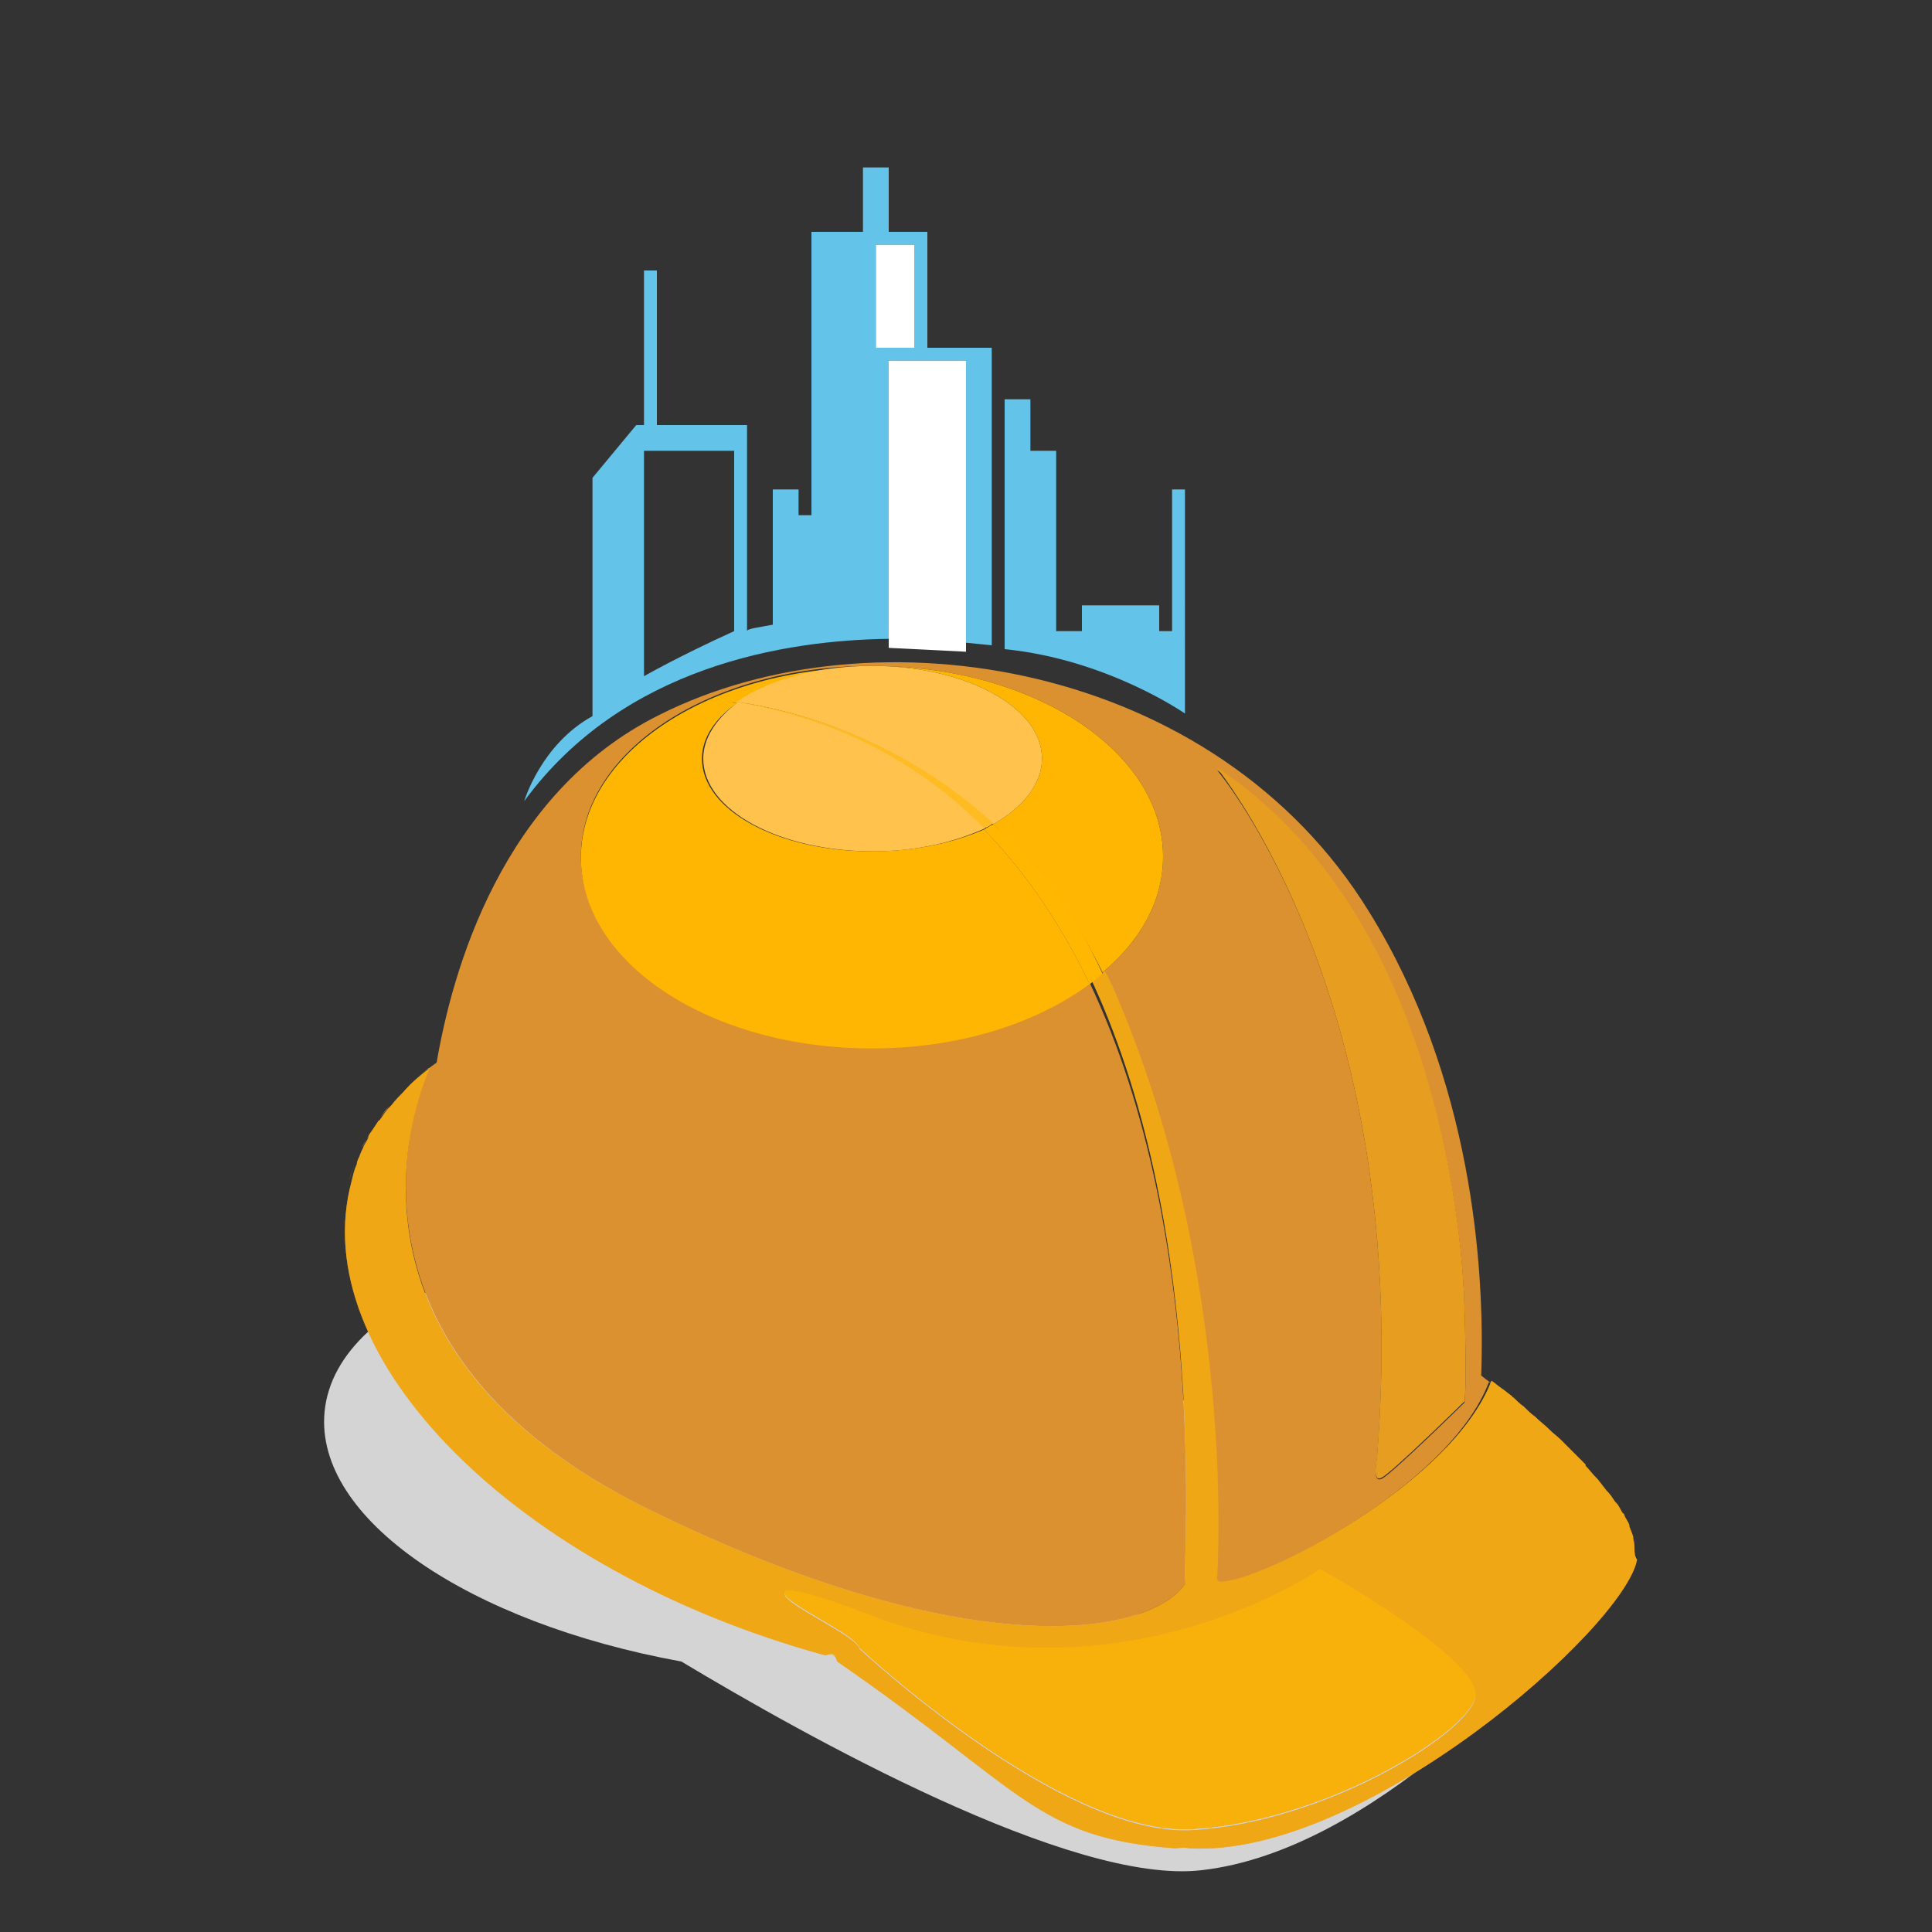 <?xml version="1.0" encoding="utf-8"?>
<!-- Generator: Adobe Illustrator 18.1.0, SVG Export Plug-In . SVG Version: 6.00 Build 0)  -->
<svg version="1.1" id="Layer_1" xmlns="http://www.w3.org/2000/svg" xmlns:xlink="http://www.w3.org/1999/xlink" x="0px" y="0px"
	 viewBox="0 0 150 150" enable-background="new 0 0 150 150" xml:space="preserve">
<rect x="0" y="0" width="150" height="150" fill="#333333" stroke="none"/>
<g>
	<path fill="#D4D4D4" d="M87.7,125.7c4.3-2.3,7-5.4,7.3-9c0.9-9.2-14-18.2-33.3-20.2c-19.3-1.9-35.6,3.9-36.5,13.1
		c-0.8,8.3,11.2,16.4,27.7,19.4c9.5,5.7,30.3,17.4,40.4,16.2c13.3-1.5,26.6-16.4,29.3-19.9L87.7,125.7z"/>
	<g>
		<path fill="none" d="M57,49V35h-7v17.5C50,52.5,52.6,51,57,49L57,49z"/>
		<path fill="#DB9130" d="M126.9,120.3c0,0.3,0,0.5,0,0.8C126.9,120.8,126.9,120.5,126.9,120.3z"/>
		<path fill="#DB9130" d="M122.1,112.8c0.3,0.3,0.6,0.6,0.9,0.9C122.7,113.4,122.4,113.1,122.1,112.8z"/>
		<path fill="#DB9130" d="M126.8,119.4c0.1,0.3,0.1,0.5,0.1,0.8C126.9,120,126.8,119.7,126.8,119.4z"/>
		<path fill="#DB9130" d="M117.3,108.5c0.3,0.2,0.5,0.4,0.8,0.7C117.8,109,117.5,108.7,117.3,108.5z"/>
		<path fill="#DB9130" d="M126.5,118.5c0.1,0.3,0.2,0.5,0.3,0.8C126.7,119.1,126.6,118.8,126.5,118.5z"/>
		<path fill="#DB9130" d="M120.2,111c0.3,0.3,0.6,0.5,0.9,0.8C120.8,111.5,120.5,111.2,120.2,111z"/>
		<path fill="#DB9130" d="M118.2,109.3c0.3,0.2,0.6,0.5,0.8,0.7C118.8,109.7,118.5,109.5,118.2,109.3z"/>
		<path fill="#DB9130" d="M121.1,111.9c0.3,0.3,0.6,0.6,0.9,0.9C121.7,112.4,121.4,112.1,121.1,111.9z"/>
		<path fill="#DB9130" d="M64.8,129c14.5,10,15.4,14,26.2,14.8C80.2,143,79.3,139,64.8,129C64.8,129,64.8,129,64.8,129z"/>
		<path fill="#DB9130" d="M50.4,117.2C75,129.3,89.1,127.1,92,123c-0.2-1.1,2-26.9-7.4-46.7c-4.1,3-10.2,5-16.9,5
			c-12.5,0-22.6-6.6-22.6-14.8c0-8.2,10.1-14.8,22.6-14.8c12.5,0,22.6,6.6,22.6,14.8c0,3.4-1.7,6.5-4.7,9c0.4,0.8,0.7,1.5,1.1,2.4
			c9.1,21.8,7.6,44.6,7.6,44.6s-0.2,0.3,0.2,0.4c0,0,0.1,0,0.1,0c3,0,17.9-7.4,21-15.6c0.2,0.2,0.5,0.4,0.8,0.6
			c-0.5-0.4-1-0.8-1.4-1.1c0.3-8.3-0.7-23.1-8.7-36C94.4,51.4,67.9,47.1,51.2,55.5c-12.3,6.1-16.1,20-17.3,27
			c-1,0.7-1.9,1.5-2.7,2.3c0.7-0.7,1.4-1.3,2.1-1.9C32.1,85.7,25.1,104.8,50.4,117.2z M113.7,101.5c0.2,6.4,0,7.4,0,7.4
			s-5.6,5.5-6.4,5.9c-0.8,0.4-0.4-1.4-0.4-1.4c2.9-35.6-12.4-53.6-12.4-53.6C111.4,70.9,113.5,95.1,113.7,101.5z"/>
		<path fill="#DB9130" d="M119.2,110.1c0.3,0.2,0.6,0.5,0.9,0.8C119.8,110.6,119.5,110.3,119.2,110.1z"/>
		<path fill="#DB9130" d="M124.7,115.7c0.2,0.3,0.4,0.6,0.6,0.8C125.1,116.2,124.9,116,124.7,115.7z"/>
		<path fill="#DB9130" d="M27.5,90.4c0.1-0.2,0.2-0.4,0.2-0.6C27.7,90,27.6,90.2,27.5,90.4z"/>
		<path fill="#DB9130" d="M29.5,86.8c0.2-0.3,0.5-0.6,0.7-0.9C29.9,86.2,29.7,86.5,29.5,86.8z"/>
		<path fill="#DB9130" d="M30.3,85.8c0.3-0.3,0.6-0.7,0.9-1C30.9,85.1,30.6,85.5,30.3,85.8z"/>
		<path fill="#DB9130" d="M28.1,89.1c0.1-0.3,0.3-0.5,0.4-0.8C28.4,88.6,28.2,88.9,28.1,89.1z"/>
		<path fill="#DB9130" d="M28.7,88c0.2-0.3,0.4-0.6,0.6-0.9C29.1,87.4,28.9,87.7,28.7,88z"/>
		<path fill="#DB9130" d="M123.9,114.7c0.3,0.3,0.5,0.6,0.7,0.9C124.4,115.3,124.1,115,123.9,114.7z"/>
		<path fill="#DB9130" d="M116.4,107.8c0.3,0.2,0.5,0.4,0.8,0.6C116.9,108.2,116.7,108,116.4,107.8z"/>
		<path fill="#DB9130" d="M126,117.6c0.2,0.3,0.3,0.5,0.4,0.8C126.3,118.2,126.2,117.9,126,117.6z"/>
		<path fill="#DB9130" d="M125.4,116.7c0.2,0.3,0.4,0.6,0.5,0.8C125.8,117.2,125.6,116.9,125.4,116.7z"/>
		<path fill="#DB9130" d="M123,113.7c0.3,0.3,0.5,0.6,0.8,0.9C123.5,114.3,123.3,114,123,113.7z"/>
		<path fill="#FFB602" d="M67.7,66.1c-7.3,0-13.2-3.2-13.2-7.2c0-1.6,1-3.1,2.7-4.3c-0.2,0-0.3-0.1-0.5-0.1c0,0,0.2,0,0.5,0.1
			c2.4-1.7,6.2-2.8,10.5-2.8c-12.5,0-22.6,6.6-22.6,14.8c0,8.2,10.1,14.8,22.6,14.8c6.7,0,12.7-1.9,16.9-5c-2.1-4.4-4.8-8.5-8.2-12
			C74.1,65.4,71.1,66.1,67.7,66.1z"/>
		<path fill="#FFB602" d="M90.3,66.5c0-8.2-10.1-14.8-22.6-14.8c7.3,0,13.2,3.2,13.2,7.2c0,2-1.5,3.8-3.8,5.1
			c3.1,2.9,6.1,6.6,8.5,11.5C88.6,73,90.3,69.9,90.3,66.5z"/>
		<path fill="#FFC34D" d="M54.6,58.9c0,4,5.9,7.2,13.2,7.2c3.3,0,6.3-0.7,8.7-1.8c-4.8-4.8-11-8.4-19.2-9.8
			C55.6,55.8,54.6,57.3,54.6,58.9z"/>
		<path fill="#FFC34D" d="M77.1,64c2.3-1.3,3.8-3.1,3.8-5.1c0-4-5.9-7.2-13.2-7.2c-4.3,0-8.1,1.1-10.5,2.8
			C59.5,54.8,68.9,56.4,77.1,64z"/>
		<path opacity="0.57" fill="#FFB602" d="M124.6,115.6c0,0,0.1,0.1,0.1,0.1C124.7,115.6,124.6,115.6,124.6,115.6z"/>
		<path opacity="0.57" fill="#FFB602" d="M122.9,113.7C123,113.7,123,113.7,122.9,113.7C123,113.7,123,113.7,122.9,113.7z"/>
		<path opacity="0.57" fill="#FFB602" d="M121.1,111.8C121.1,111.8,121.1,111.8,121.1,111.8C121.1,111.8,121.1,111.8,121.1,111.8z"
			/>
		<path opacity="0.57" fill="#FFB602" d="M122,112.7C122.1,112.7,122.1,112.7,122,112.7C122.1,112.7,122.1,112.7,122,112.7z"/>
		<path opacity="0.57" fill="#FFB602" d="M120.1,110.9c0,0,0.1,0.1,0.1,0.1C120.1,110.9,120.1,110.9,120.1,110.9z"/>
		<path opacity="0.57" fill="#FFB602" d="M126.4,118.4c0,0,0,0.1,0,0.1C126.5,118.5,126.4,118.5,126.4,118.4z"/>
		<path opacity="0.57" fill="#FFB602" d="M126.9,120.2C126.9,120.2,126.9,120.2,126.9,120.2C126.9,120.2,126.9,120.2,126.9,120.2z"
			/>
		<path opacity="0.57" fill="#FFB602" d="M126.8,119.3C126.8,119.4,126.8,119.4,126.8,119.3C126.8,119.4,126.8,119.4,126.8,119.3z"
			/>
		<path opacity="0.57" fill="#FFB602" d="M125.3,116.5c0,0,0.1,0.1,0.1,0.1C125.4,116.6,125.4,116.6,125.3,116.5z"/>
		<path opacity="0.57" fill="#FFB602" d="M125.9,117.5c0,0,0,0.1,0.1,0.1C126,117.6,126,117.5,125.9,117.5z"/>
		<path opacity="0.57" fill="#FFB602" d="M119.1,110c0,0,0.1,0.1,0.1,0.1C119.1,110.1,119.1,110,119.1,110z"/>
		<path opacity="0.57" fill="#FFB602" d="M123.8,114.6C123.8,114.6,123.9,114.7,123.8,114.6C123.9,114.7,123.8,114.6,123.8,114.6z"
			/>
		<path opacity="0.57" fill="#FFB602" d="M28.5,88.4c0.1-0.1,0.1-0.3,0.2-0.4C28.6,88.1,28.6,88.2,28.5,88.4z"/>
		<path opacity="0.57" fill="#FFB602" d="M27.8,89.8c0.1-0.2,0.2-0.4,0.3-0.7C28,89.4,27.9,89.6,27.8,89.8z"/>
		<path opacity="0.57" fill="#FFB602" d="M118.1,109.2c0,0,0.1,0.1,0.1,0.1C118.2,109.2,118.1,109.2,118.1,109.2z"/>
		<path opacity="0.57" fill="#FFB602" d="M29.3,87.1c0.1-0.1,0.1-0.2,0.2-0.2C29.4,86.9,29.4,87,29.3,87.1z"/>
		<path opacity="0.57" fill="#FFB602" d="M27.1,91.7c0.1-0.4,0.3-0.9,0.4-1.3C27.4,90.8,27.2,91.2,27.1,91.7z"/>
		<path opacity="0.57" fill="#FFB602" d="M63.8,128.3c0.3,0.1,0.7,0.2,1,0.3c0,0,0,0,0,0C64.5,128.4,64.1,128.4,63.8,128.3z"/>
		<path opacity="0.57" fill="#FFB602" d="M116.4,107.8C116.4,107.8,116.4,107.8,116.4,107.8C116.4,107.8,116.4,107.8,116.4,107.8z"
			/>
		<path opacity="0.57" fill="#FFB602" d="M30.2,85.9c0,0,0.1-0.1,0.1-0.1C30.3,85.8,30.2,85.9,30.2,85.9z"/>
		<path opacity="0.57" fill="#FFB602" d="M31.2,84.8C31.2,84.8,31.2,84.8,31.2,84.8C31.2,84.8,31.2,84.8,31.2,84.8z"/>
		<path opacity="0.57" fill="#FFB602" d="M117.2,108.5C117.2,108.5,117.3,108.5,117.2,108.5C117.3,108.5,117.2,108.5,117.2,108.5z"
			/>
		<path fill="#DB9130" d="M126.9,120.2c0-0.3-0.1-0.5-0.1-0.8c0,0,0-0.1,0-0.1c-0.1-0.3-0.2-0.5-0.3-0.8c0,0,0-0.1,0-0.1
			c-0.1-0.3-0.3-0.5-0.4-0.8c0,0,0-0.1-0.1-0.1c-0.2-0.3-0.3-0.6-0.5-0.8c0,0-0.1-0.1-0.1-0.1c-0.2-0.3-0.4-0.6-0.6-0.8
			c0,0-0.1-0.1-0.1-0.1c-0.2-0.3-0.5-0.6-0.7-0.9c0,0-0.1-0.1-0.1-0.1c-0.3-0.3-0.5-0.6-0.8-0.9c0,0,0,0,0-0.1
			c-0.3-0.3-0.6-0.6-0.9-0.9c0,0,0,0,0,0c-0.3-0.3-0.6-0.6-0.9-0.9c0,0-0.1-0.1-0.1-0.1c-0.3-0.3-0.6-0.5-0.9-0.8
			c0,0-0.1-0.1-0.1-0.1c-0.3-0.3-0.6-0.5-0.9-0.8c0,0-0.1-0.1-0.1-0.1c-0.3-0.2-0.6-0.5-0.8-0.7c0,0-0.1-0.1-0.1-0.1
			c-0.3-0.2-0.6-0.5-0.8-0.7c0,0-0.1,0-0.1-0.1c-0.3-0.2-0.5-0.4-0.8-0.6c0,0,0,0,0,0c-0.3-0.2-0.5-0.4-0.8-0.6
			c-3.1,8.1-18,15.6-21,15.6c-0.1,0-0.1,0-0.1,0c-0.3-0.1-0.2-0.4-0.2-0.4s1.6-22.7-7.6-44.6c-0.3-0.8-0.7-1.6-1.1-2.4
			c-0.3,0.3-0.7,0.6-1,0.8C94,96.1,91.8,121.9,92,123c-2.9,4.1-17,6.3-41.6-5.8c-25.4-12.4-18.3-31.5-17-34.3
			c-0.8,0.6-1.5,1.2-2.1,1.9c0,0,0,0,0,0c-0.3,0.3-0.6,0.6-0.9,1c0,0-0.1,0.1-0.1,0.1c-0.3,0.3-0.5,0.6-0.7,0.9
			c-0.1,0.1-0.1,0.2-0.2,0.2c-0.2,0.3-0.4,0.6-0.6,0.9c-0.1,0.1-0.2,0.3-0.2,0.4c-0.1,0.3-0.3,0.5-0.4,0.8c-0.1,0.2-0.2,0.4-0.3,0.7
			c-0.1,0.2-0.2,0.4-0.2,0.6c-0.2,0.4-0.3,0.9-0.4,1.3c-3.7,13.6,12.7,30.2,36.7,36.8c0.3,0.1,0.7-0.5,1,0.5c0,0,0,0,0,0
			c0,0,0,0,0,0c14.5,10,15.4,13.7,26.2,14.5c0.3,0,0.7-0.1,1.1,0c13.5,0.8,33.8-17.1,34.8-22.4C126.9,120.8,126.9,120.5,126.9,120.2
			C126.9,120.3,126.9,120.2,126.9,120.2z M114.5,132c-1,2.9-11.8,9.5-21.9,10.1C82.4,142.7,66.7,128,66.7,128c-0.2-1-6-3.5-5.8-4.3
			c0.2-0.8,7.5,2.1,7.5,2.1c19,6.6,34.1-3.9,34.1-3.9S115.6,129.1,114.5,132z"/>
		<path opacity="0.57" fill="#FFB602" d="M126.9,120.2c0-0.3-0.1-0.5-0.1-0.8c0,0,0-0.1,0-0.1c-0.1-0.3-0.2-0.5-0.3-0.8
			c0,0,0-0.1,0-0.1c-0.1-0.3-0.3-0.5-0.4-0.8c0,0,0-0.1-0.1-0.1c-0.2-0.3-0.3-0.6-0.5-0.8c0,0-0.1-0.1-0.1-0.1
			c-0.2-0.3-0.4-0.6-0.6-0.8c0,0-0.1-0.1-0.1-0.1c-0.2-0.3-0.5-0.6-0.7-0.9c0,0-0.1-0.1-0.1-0.1c-0.3-0.3-0.5-0.6-0.8-0.9
			c0,0,0,0,0-0.1c-0.3-0.3-0.6-0.6-0.9-0.9c0,0,0,0,0,0c-0.3-0.3-0.6-0.6-0.9-0.9c0,0-0.1-0.1-0.1-0.1c-0.3-0.3-0.6-0.5-0.9-0.8
			c0,0-0.1-0.1-0.1-0.1c-0.3-0.3-0.6-0.5-0.9-0.8c0,0-0.1-0.1-0.1-0.1c-0.3-0.2-0.6-0.5-0.8-0.7c0,0-0.1-0.1-0.1-0.1
			c-0.3-0.2-0.6-0.5-0.8-0.7c0,0-0.1,0-0.1-0.1c-0.3-0.2-0.5-0.4-0.8-0.6c0,0,0,0,0,0c-0.3-0.2-0.5-0.4-0.8-0.6
			c-3.1,8.1-18,15.6-21,15.6c-0.1,0-0.1,0-0.1,0c-0.3-0.1-0.2-0.4-0.2-0.4s1.6-22.7-7.6-44.6c-0.3-0.8-0.7-1.6-1.1-2.4
			c-0.3,0.3-0.7,0.6-1,0.8C94,96.1,91.8,121.9,92,123c-2.9,4.1-17,6.3-41.6-5.8c-25.4-12.4-18.3-31.5-17-34.3
			c-0.8,0.6-1.5,1.2-2.1,1.9c0,0,0,0,0,0c-0.3,0.3-0.6,0.6-0.9,1c0,0-0.1,0.1-0.1,0.1c-0.3,0.3-0.5,0.6-0.7,0.9
			c-0.1,0.1-0.1,0.2-0.2,0.2c-0.2,0.3-0.4,0.6-0.6,0.9c-0.1,0.1-0.2,0.3-0.2,0.4c-0.1,0.3-0.3,0.5-0.4,0.8c-0.1,0.2-0.2,0.4-0.3,0.7
			c-0.1,0.2-0.2,0.4-0.2,0.6c-0.2,0.4-0.3,0.9-0.4,1.3c-3.7,13.6,12.7,30.2,36.7,36.8c0.3,0.1,0.7-0.5,1,0.5c0,0,0,0,0,0
			c0,0,0,0,0,0c14.5,10,15.4,13.7,26.2,14.5c0.3,0,0.7-0.1,1.1,0c13.5,0.8,33.8-17.1,34.8-22.4C126.9,120.8,126.9,120.5,126.9,120.2
			C126.9,120.3,126.9,120.2,126.9,120.2z M114.5,132c-1,2.9-11.8,9.5-21.9,10.1C82.4,142.7,66.7,128,66.7,128c-0.2-1-6-3.5-5.8-4.3
			c0.2-0.8,7.5,2.1,7.5,2.1c19,6.6,34.1-3.9,34.1-3.9S115.6,129.1,114.5,132z"/>
		<path fill="#FFB602" d="M77.1,64c-0.2,0.1-0.5,0.3-0.7,0.4c3.4,3.5,6.1,7.6,8.2,12c0.4-0.3,0.7-0.5,1-0.8
			C83.3,70.6,80.3,66.8,77.1,64z"/>
		<path opacity="0.57" fill="#FFB602" d="M77.1,64c-0.2,0.1-0.5,0.3-0.7,0.4c3.4,3.5,6.1,7.6,8.2,12c0.4-0.3,0.7-0.5,1-0.8
			C83.3,70.6,80.3,66.8,77.1,64z"/>
		<path fill="#FFB602" d="M56.8,54.5c0.2,0,0.3,0.1,0.5,0.1c0,0,0,0,0,0C56.9,54.5,56.8,54.5,56.8,54.5z"/>
		<path opacity="0.57" fill="#FFB602" d="M56.8,54.5c0.2,0,0.3,0.1,0.5,0.1c0,0,0,0,0,0C56.9,54.5,56.8,54.5,56.8,54.5z"/>
		<path fill="#FFC34D" d="M57.2,54.5c8.1,1.4,14.4,4.9,19.2,9.8c0.3-0.1,0.5-0.2,0.7-0.4C68.9,56.4,59.5,54.8,57.2,54.5
			C57.3,54.5,57.2,54.5,57.2,54.5z"/>
		<path opacity="0.57" fill="#FFB602" d="M57.2,54.5c8.1,1.4,14.4,4.9,19.2,9.8c0.3-0.1,0.5-0.2,0.7-0.4
			C68.9,56.4,59.5,54.8,57.2,54.5C57.3,54.5,57.2,54.5,57.2,54.5z"/>
		<path fill="#DB9130" d="M102.5,121.8c0,0-15.1,10.6-34.1,3.9c0,0-7.2-2.9-7.5-2.1c-0.2,0.8,5.6,3.3,5.8,4.3
			c0,0,15.7,14.7,25.9,14.1c10.1-0.6,20.9-7.2,21.9-10.1C115.6,129.1,102.5,121.8,102.5,121.8z"/>
		<path opacity="0.57" fill="#FFB602" d="M102.5,121.8c0,0-15.1,10.6-34.1,3.9c0,0-7.2-2.9-7.5-2.1c-0.2,0.8,5.6,3.3,5.8,4.3
			c0,0,15.7,14.7,25.9,14.1c10.1-0.6,20.9-7.2,21.9-10.1C115.6,129.1,102.5,121.8,102.5,121.8z"/>
		<path opacity="0.57" fill="#FFB602" d="M102.5,121.8c0,0-15.1,10.6-34.1,3.9c0,0-7.2-2.9-7.5-2.1c-0.2,0.8,5.6,3.3,5.8,4.3
			c0,0,15.7,14.7,25.9,14.1c10.1-0.6,20.9-7.2,21.9-10.1C115.6,129.1,102.5,121.8,102.5,121.8z"/>
		<path fill="#DB9130" d="M106.9,113.3c0,0-0.4,1.9,0.4,1.4c0.8-0.4,6.4-5.9,6.4-5.9s0.2-0.9,0-7.4c-0.2-6.4-2.3-30.6-19.2-41.8
			C94.4,59.7,109.8,77.7,106.9,113.3z"/>
		<path opacity="0.33" fill="#FFB602" d="M106.9,113.3c0,0-0.4,1.9,0.4,1.4c0.8-0.4,6.4-5.9,6.4-5.9s0.2-0.9,0-7.4
			c-0.2-6.4-2.3-30.6-19.2-41.8C94.4,59.7,109.8,77.7,106.9,113.3z"/>
		
			<line fill="none" stroke="#63C3E8" stroke-width="0" stroke-linecap="round" stroke-linejoin="round" x1="67" y1="13" x2="67" y2="4"/>
		<path fill="#63C3E8" d="M69,49.6V28h6v21.9c1,0.1,2,0.2,2,0.2V27h-5v-9h-3v-5h-2v5h-4v22h-1v-2h-2v10.5c-1,0.2-2,0.3-2,0.5V33h-7
			V21h-0.2H50v12h-0.6L46,37.1v18.5c-4,2.2-5.3,6.6-5.3,6.6C48.4,51.7,61,49.7,69,49.6z M68,19h3v8h-3V19z M50,35h7v14h0
			c-4.4,2-7,3.5-7,3.5V35z"/>
		<polygon fill="#FFFFFF" points="69,28 69,49.6 69,50.3 75,50.6 75,49.9 75,28 		"/>
		<path fill="#63C3E8" d="M92,38h-1v11h-1v-2h-6v2h-2V35h-2v-4h-2v19.4c8,0.8,14,5,14,5V38z"/>
		<rect x="68" y="19" fill="#FFFFFF" width="3" height="8"/>
	</g>
</g>
</svg>
